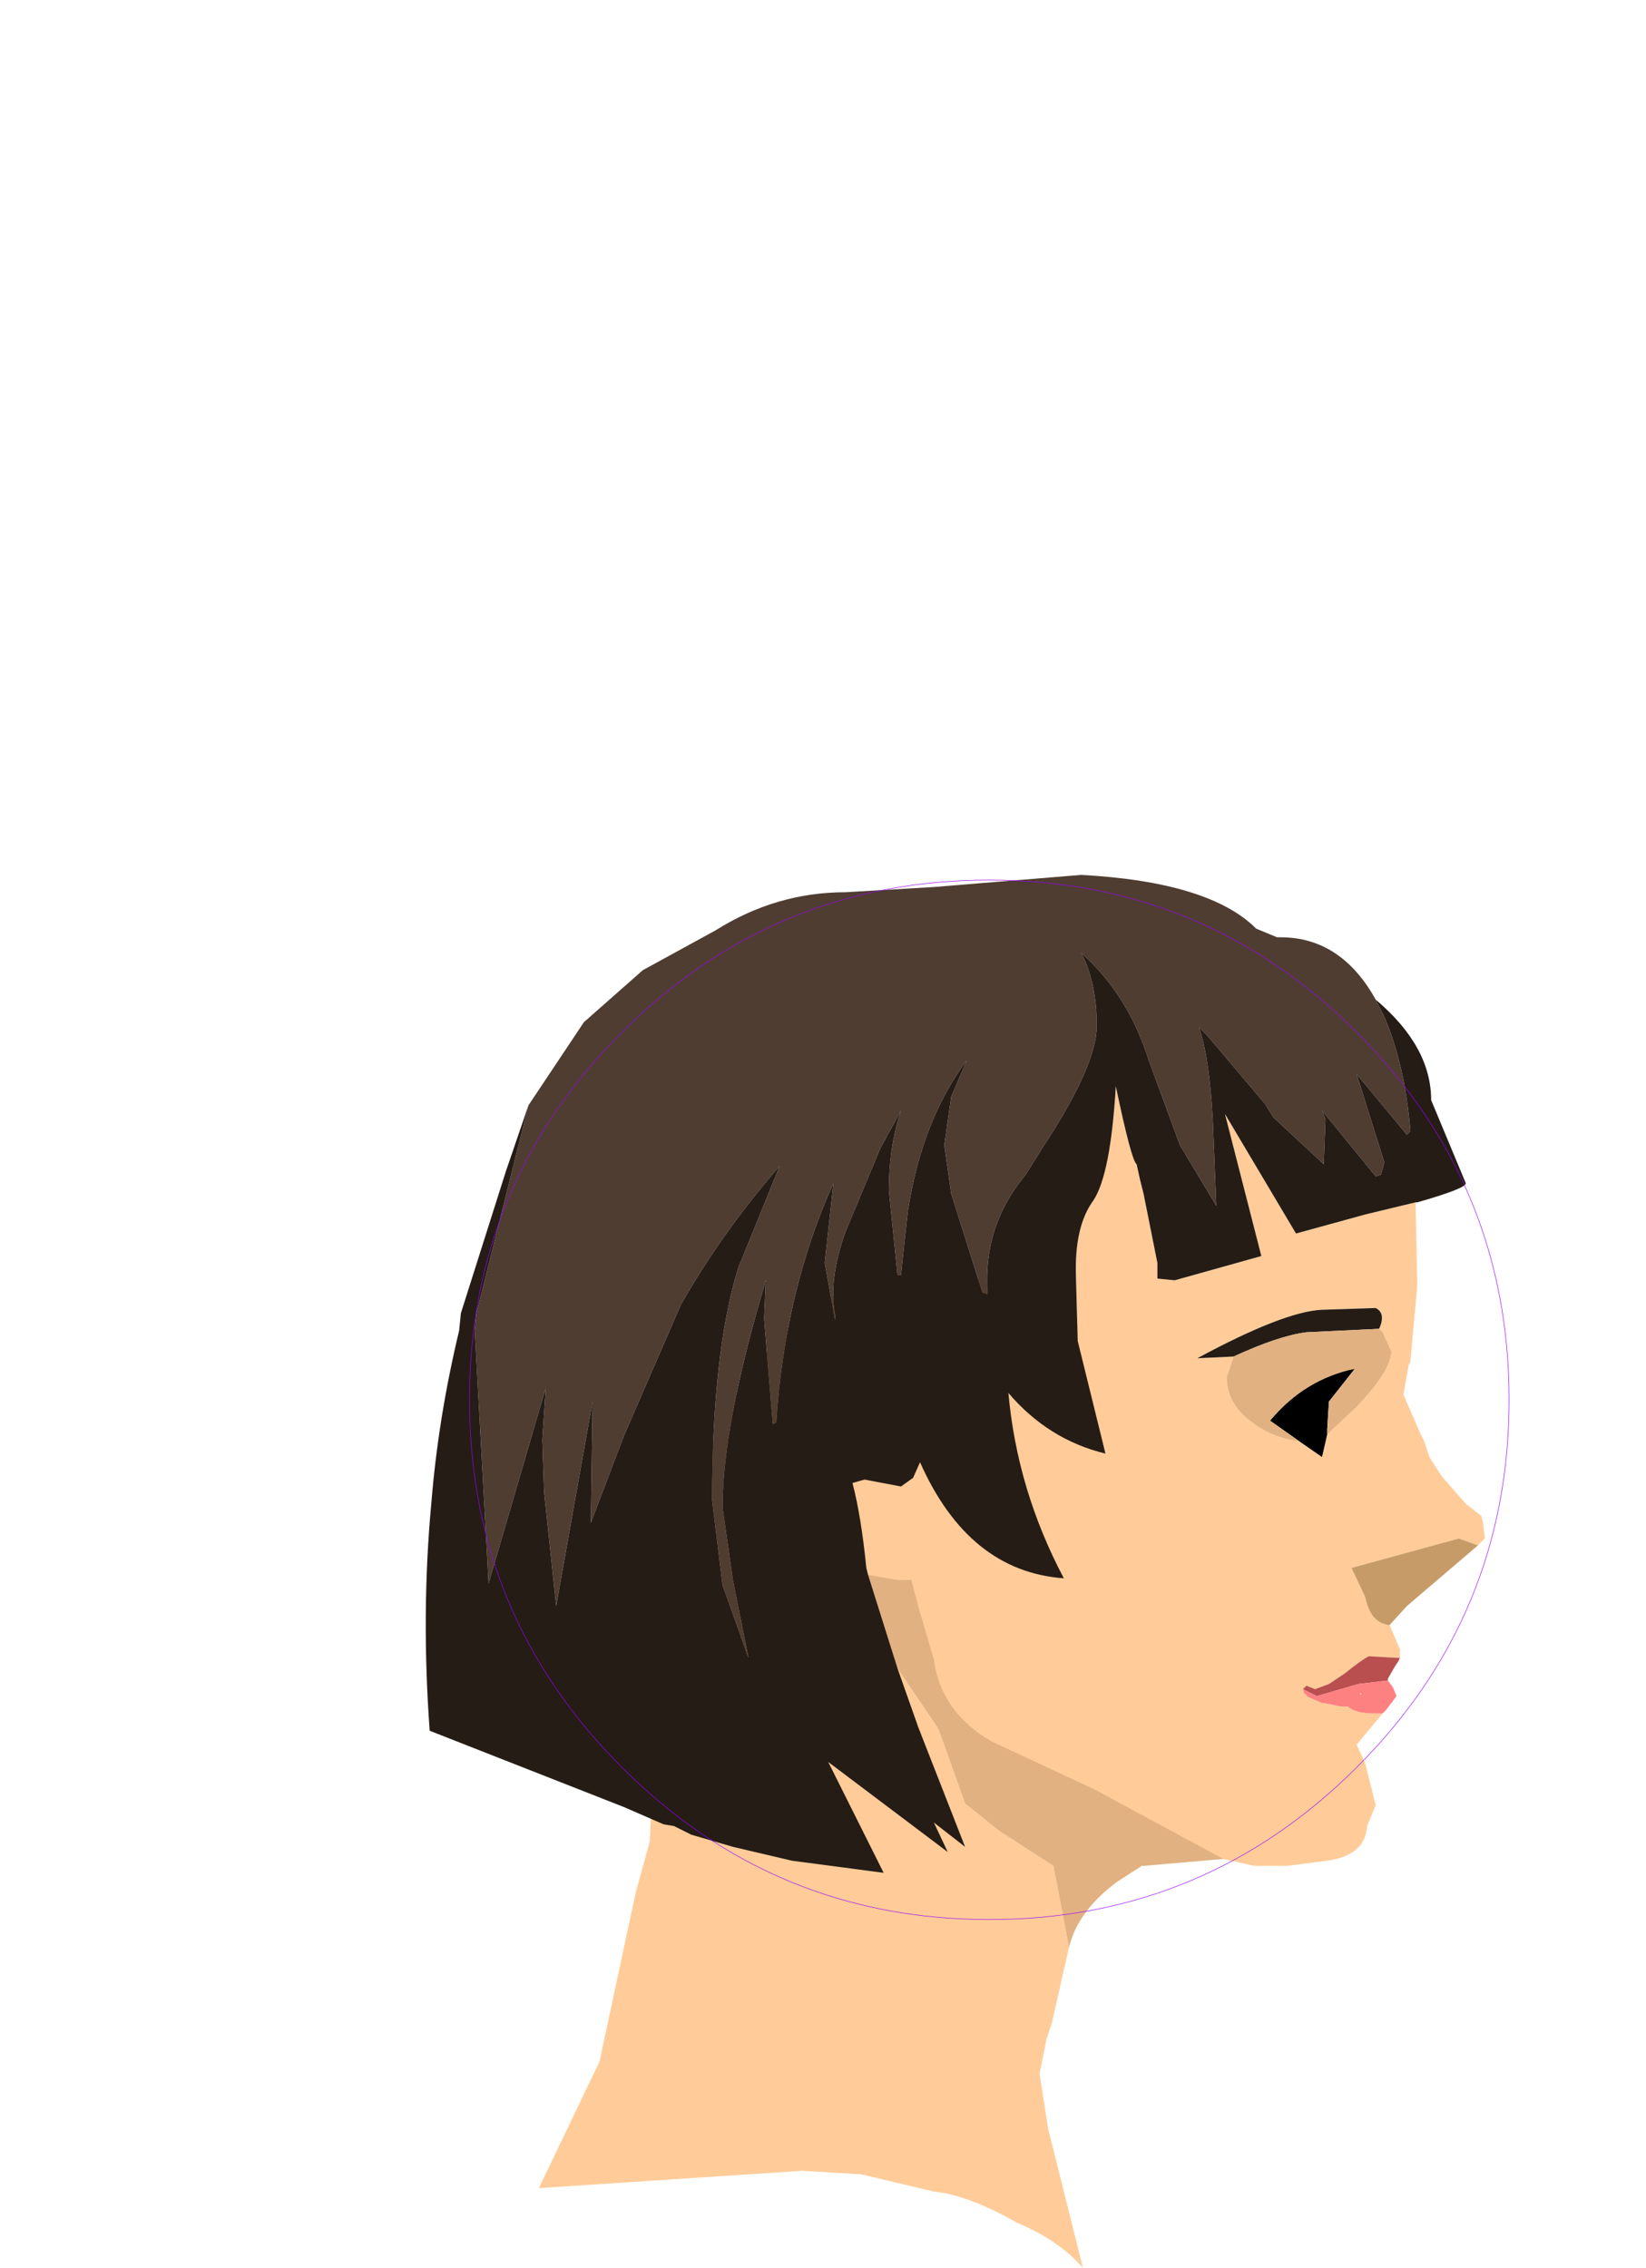 <?xml version="1.0" encoding="UTF-8" standalone="no"?>
<svg xmlns:ffdec="https://www.free-decompiler.com/flash" xmlns:xlink="http://www.w3.org/1999/xlink" ffdec:objectType="frame" height="65.45px" width="47.5px" xmlns="http://www.w3.org/2000/svg">
  <g transform="matrix(1.0, 0.0, 0.0, 1.0, 25.3, 72.9)">
    <use ffdec:characterId="1968" ffdec:characterName="game_fla.head_508" height="65.45" id="head" transform="matrix(1.0, 0.0, 0.0, 1.0, -25.3, -72.9)" width="47.5" xlink:href="#sprite0"/>
  </g>
  <defs>
    <g id="sprite0" transform="matrix(1.0, 0.0, 0.0, 1.0, 28.55, 40.4)">
      <use ffdec:characterId="1955" height="28.7" transform="matrix(1.0, 0.0, 0.0, 1.0, -13.0, -3.65)" width="20.35" xlink:href="#shape0"/>
      <use ffdec:characterId="1957" height="28.8" transform="matrix(1.0, 0.0, 0.0, 1.0, -16.25, -15.15)" width="30.55" xlink:href="#sprite1"/>
      <use ffdec:characterId="1111" height="100.0" id="shape" transform="matrix(0.3, 0.0, 0.0, 0.3, -15.001, -15.001)" width="100.0" xlink:href="#sprite2"/>
    </g>
    <g id="shape0" transform="matrix(1.0, 0.0, 0.0, 1.0, 13.0, 3.65)">
      <path d="M2.3 15.8 L1.8 18.0 1.65 18.45 1.45 19.45 1.7 21.05 2.7 25.05 Q2.0 24.25 0.8 23.75 -0.6 22.95 -1.6 22.85 L-3.7 22.35 -5.4 22.25 -13.0 22.75 -11.25 19.1 -10.2 14.2 -9.8 12.75 -9.7 10.85 Q-9.45 5.15 -8.2 1.65 -7.4 3.25 -2.65 7.75 L-1.5 9.45 -1.45 9.55 -0.7 11.65 0.3 12.45 1.85 13.45 2.3 15.8" fill="#ffcc99" fill-rule="evenodd" stroke="none"/>
      <path d="M-8.2 1.65 L-7.55 0.25 Q-4.15 -5.7 2.0 -2.55 7.75 0.4 7.3 9.25 7.45 10.45 6.75 13.25 L4.45 13.45 4.4 13.45 3.7 13.9 Q2.55 14.75 2.3 15.8 L1.85 13.45 0.3 12.45 -0.7 11.65 -1.45 9.55 -1.5 9.45 -2.65 7.75 Q-7.4 3.25 -8.2 1.65" fill="#e2b181" fill-rule="evenodd" stroke="none"/>
    </g>
    <g id="sprite1" transform="matrix(1.0, 0.0, 0.0, 1.0, 15.25, 14.4)">
      <use ffdec:characterId="1956" height="28.8" transform="matrix(1.0, 0.0, 0.0, 1.0, -15.25, -14.4)" width="30.55" xlink:href="#shape1"/>
    </g>
    <g id="shape1" transform="matrix(1.0, 0.0, 0.0, 1.0, 15.25, 14.4)">
      <path d="M13.3 -4.95 L13.35 -2.55 13.15 -0.35 13.1 -0.25 12.95 0.6 13.45 1.75 13.55 1.95 13.7 2.4 14.05 2.95 14.75 3.75 15.2 4.1 15.25 4.3 15.3 4.75 15.1 4.95 14.55 4.75 11.45 5.6 11.85 6.45 Q12.0 7.2 12.55 7.25 L12.85 7.95 12.85 8.2 11.95 8.15 Q11.75 8.25 11.25 8.65 L11.1 8.75 10.8 8.95 10.4 9.1 10.15 9.0 10.05 9.1 10.1 9.25 10.15 9.25 10.15 9.3 10.6 9.5 10.65 9.5 11.15 9.6 11.35 9.6 Q11.55 9.8 12.1 9.8 L12.35 9.8 11.85 10.4 11.6 10.7 11.85 11.25 12.15 12.45 11.9 13.05 Q11.85 13.9 10.75 14.05 L9.6 14.2 8.65 14.2 7.75 14.0 4.05 12.0 1.05 10.6 Q-0.4 9.75 -0.6 8.25 L-0.95 7.05 -1.0 6.9 -1.25 5.95 -1.65 5.95 -2.5 5.8 -2.55 5.6 Q-2.7 4.1 -2.95 3.15 L-2.6 3.05 -1.55 3.25 -1.2 3.0 -1.0 2.55 Q0.4 5.7 3.15 5.9 1.8 3.35 1.55 0.55 2.7 1.9 4.35 2.3 L3.55 -0.95 3.5 -2.8 Q3.45 -4.25 4.0 -5.0 4.5 -5.75 4.65 -8.3 5.1 -6.15 5.25 -6.05 L5.35 -5.6 5.45 -5.2 5.85 -3.2 5.85 -2.75 6.35 -2.7 8.85 -3.4 7.8 -7.5 9.85 -4.05 11.85 -4.6 13.3 -4.95 M12.25 -1.3 Q12.45 -1.75 12.15 -1.9 L10.6 -1.85 Q9.5 -1.8 7.0 -0.45 L8.05 -0.5 7.85 0.1 Q7.85 0.9 8.65 1.45 9.2 1.85 9.95 1.95 L10.6 2.4 10.75 1.75 11.6 0.95 Q12.6 -0.1 12.6 -0.65 L12.35 -1.2 12.25 -1.3 M11.75 9.25 L11.7 9.25 11.7 9.2 11.75 9.25" fill="#ffcc99" fill-rule="evenodd" stroke="none"/>
      <path d="M15.1 4.95 L13.05 6.7 12.55 7.25 Q12.0 7.2 11.85 6.45 L11.45 5.6 14.55 4.75 15.1 4.95" fill="#c79b68" fill-rule="evenodd" stroke="none"/>
      <path d="M10.75 1.75 L10.6 2.4 9.95 1.95 9.1 1.35 Q10.1 0.15 11.55 -0.15 L10.8 0.8 10.75 1.6 10.75 1.75" fill="#000000" fill-rule="evenodd" stroke="none"/>
      <path d="M-12.3 -7.75 L-10.7 -10.15 -9.0 -11.65 -6.9 -12.8 Q-5.15 -13.9 -3.15 -13.9 L-0.6 -14.05 3.65 -14.4 Q7.35 -14.2 8.7 -12.85 L9.3 -12.6 9.4 -12.6 Q11.15 -12.6 12.15 -10.8 L12.4 -10.3 Q13.0 -8.9 13.15 -7.0 L13.05 -6.9 11.6 -8.65 12.4 -6.1 12.3 -5.75 12.15 -5.7 10.6 -7.6 10.7 -7.35 10.65 -6.05 9.2 -7.4 8.95 -7.8 7.3 -9.75 7.05 -10.0 Q7.35 -9.15 7.45 -7.3 L7.55 -4.85 6.5 -6.6 5.6 -9.05 Q5.0 -10.95 3.65 -12.15 4.1 -11.3 4.1 -10.05 4.1 -8.9 2.55 -6.55 L2.05 -5.75 Q0.8 -4.25 0.95 -2.3 L0.8 -2.35 -0.1 -5.2 -0.3 -6.6 -0.1 -8.0 0.35 -9.05 Q-0.95 -7.3 -1.35 -4.7 L-1.45 -3.8 -1.55 -2.85 -1.65 -2.85 -1.9 -5.3 Q-1.9 -6.55 -1.55 -7.6 L-2.15 -6.5 -3.15 -4.1 Q-3.65 -2.7 -3.45 -1.7 L-3.45 -1.55 -3.75 -3.2 -3.5 -5.5 Q-4.9 -2.4 -5.15 1.4 L-5.25 1.45 -5.5 -1.6 -5.45 -2.7 Q-6.7 1.5 -6.7 3.85 L-6.4 5.95 -5.95 8.2 -6.7 6.1 -7.0 3.65 Q-7.0 -0.6 -6.25 -3.05 L-5.05 -6.0 Q-6.7 -4.1 -7.9 -2.0 L-9.55 1.8 -10.5 4.3 -10.45 0.8 -11.5 6.7 -11.85 3.4 -11.9 1.9 -11.8 0.4 -13.45 6.05 -13.85 -1.25 -13.8 -1.75 -12.3 -7.75" fill="#4f3d31" fill-rule="evenodd" stroke="none"/>
      <path d="M12.15 -10.8 Q13.75 -9.45 13.75 -7.9 L14.75 -5.5 Q14.75 -5.35 13.35 -4.95 L13.3 -4.95 11.85 -4.6 9.85 -4.05 7.8 -7.5 8.85 -3.4 6.35 -2.7 5.85 -2.75 5.85 -3.2 5.45 -5.2 5.35 -5.6 5.25 -6.05 Q5.1 -6.15 4.65 -8.3 4.5 -5.75 4.0 -5.0 3.45 -4.25 3.5 -2.8 L3.55 -0.95 4.35 2.3 Q2.7 1.9 1.55 0.55 1.8 3.35 3.15 5.9 0.4 5.7 -1.0 2.55 L-1.2 3.0 -1.55 3.25 -2.6 3.05 -2.95 3.15 Q-2.7 4.1 -2.55 5.6 L-2.5 5.8 -1.65 8.5 -1.05 10.2 0.3 13.65 -0.6 12.95 -0.2 13.8 -3.65 11.2 -2.05 14.4 -4.7 14.05 -6.4 13.65 -7.6 13.3 -8.1 13.05 -8.4 13.0 -9.55 12.5 -15.15 10.3 Q-15.4 6.9 -15.1 3.7 -14.9 1.25 -14.3 -1.25 L-14.25 -1.75 -12.95 -5.85 -12.3 -7.75 -13.8 -1.75 -13.85 -1.25 -13.45 6.05 -11.8 0.4 -11.9 1.9 -11.85 3.4 -11.5 6.7 -10.45 0.8 -10.5 4.3 -9.55 1.8 -7.9 -2.0 Q-6.7 -4.1 -5.05 -6.0 L-6.25 -3.05 Q-7.0 -0.6 -7.0 3.65 L-6.7 6.1 -5.95 8.2 -6.4 5.95 -6.7 3.85 Q-6.7 1.5 -5.45 -2.7 L-5.5 -1.6 -5.25 1.45 -5.15 1.4 Q-4.9 -2.4 -3.5 -5.5 L-3.75 -3.2 -3.45 -1.55 -3.45 -1.7 Q-3.65 -2.7 -3.15 -4.1 L-2.15 -6.5 -1.55 -7.6 Q-1.9 -6.55 -1.9 -5.3 L-1.65 -2.85 -1.55 -2.85 -1.45 -3.8 -1.35 -4.7 Q-0.95 -7.3 0.35 -9.05 L-0.1 -8.0 -0.3 -6.6 -0.1 -5.2 0.8 -2.35 0.95 -2.3 Q0.8 -4.25 2.05 -5.75 L2.55 -6.55 Q4.1 -8.9 4.1 -10.05 4.1 -11.3 3.65 -12.15 5.0 -10.95 5.6 -9.05 L6.5 -6.6 7.55 -4.85 7.45 -7.3 Q7.35 -9.15 7.05 -10.0 L7.3 -9.75 8.95 -7.8 9.2 -7.4 10.65 -6.05 10.7 -7.35 10.6 -7.6 12.15 -5.7 12.3 -5.75 12.4 -6.1 11.6 -8.65 13.05 -6.9 13.15 -7.0 Q13.0 -8.9 12.4 -10.3 L12.15 -10.8 M8.05 -0.5 L7.0 -0.45 Q9.5 -1.8 10.6 -1.85 L12.15 -1.9 Q12.45 -1.75 12.25 -1.3 L10.15 -1.2 Q9.35 -1.1 8.05 -0.5" fill="#251c16" fill-rule="evenodd" stroke="none"/>
      <path d="M12.25 -1.3 L12.35 -1.2 12.6 -0.65 Q12.6 -0.1 11.6 0.95 L10.75 1.75 10.75 1.6 10.8 0.8 11.55 -0.15 Q10.1 0.15 9.1 1.35 L9.95 1.95 Q9.2 1.85 8.65 1.45 7.85 0.9 7.85 0.1 L8.05 -0.5 Q9.35 -1.1 10.15 -1.2 L12.25 -1.3" fill="#e2b181" fill-rule="evenodd" stroke="none"/>
      <path d="M12.85 8.2 L12.8 8.3 12.7 8.45 12.5 8.8 12.5 8.85 11.65 8.95 10.45 9.3 10.05 9.1 10.15 9.0 10.4 9.1 10.8 8.95 11.1 8.75 11.25 8.65 Q11.75 8.25 11.95 8.15 L12.85 8.2" fill="#b94f4f" fill-rule="evenodd" stroke="none"/>
      <path d="M12.5 8.85 L12.65 9.05 12.75 9.3 12.45 9.7 12.35 9.8 12.1 9.8 Q11.55 9.8 11.35 9.6 L11.15 9.6 10.65 9.5 10.6 9.5 10.15 9.3 10.15 9.25 10.1 9.25 10.05 9.1 10.45 9.3 11.65 8.95 12.5 8.85 M11.75 9.25 L11.7 9.2 11.7 9.25 11.75 9.25" fill="#fd8181" fill-rule="evenodd" stroke="none"/>
    </g>
    <g id="sprite2" transform="matrix(1.0, 0.0, 0.0, 1.0, 50.0, 50.0)">
      <use ffdec:characterId="1110" height="100.0" transform="matrix(1.0, 0.0, 0.0, 1.0, -50.0, -50.0)" width="100.0" xlink:href="#shape2"/>
    </g>
    <g id="shape2" transform="matrix(1.0, 0.0, 0.0, 1.0, 50.0, 50.0)">
      <path d="M35.35 -35.35 Q50.0 -20.7 50.0 0.0 50.0 20.7 35.35 35.35 20.7 50.0 0.0 50.0 -20.7 50.0 -35.35 35.35 -50.0 20.7 -50.0 0.0 -50.0 -20.7 -35.35 -35.35 -20.7 -50.0 0.0 -50.0 20.7 -50.0 35.35 -35.35 Z" fill="none" stroke="#9900ff" stroke-linecap="round" stroke-linejoin="round" stroke-width="0.05"/>
    </g>
  </defs>
</svg>
